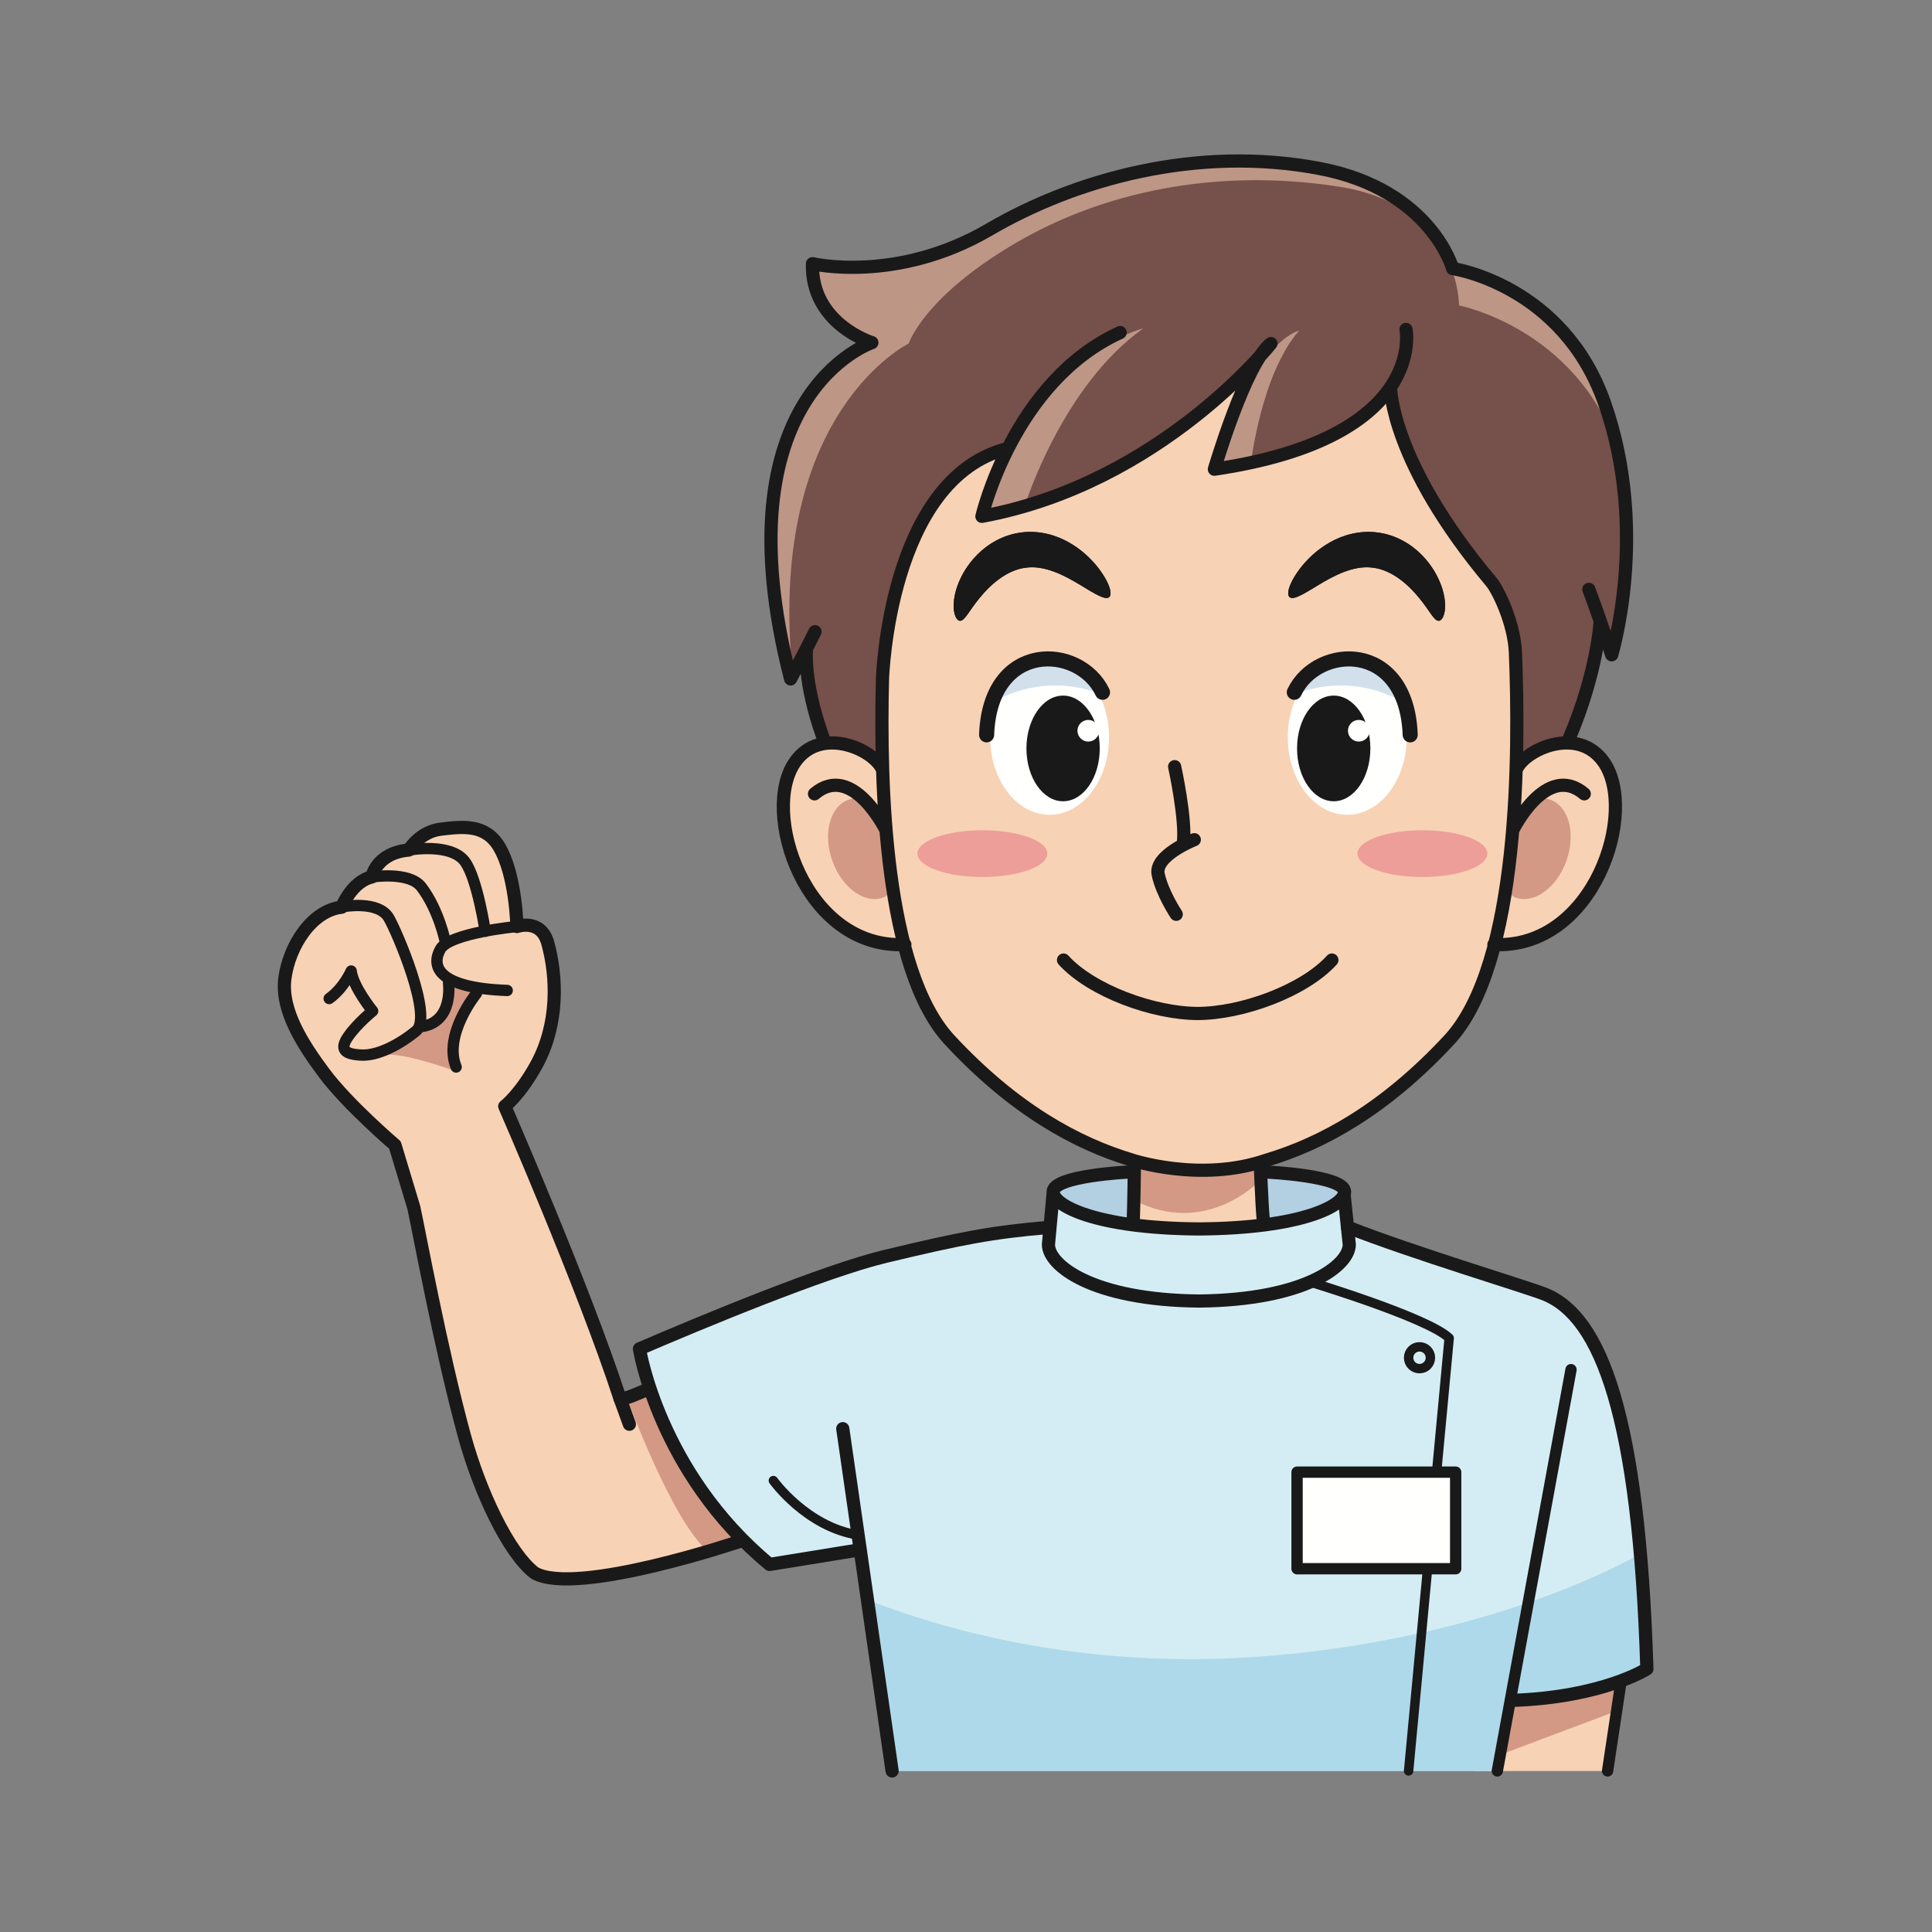 <svg:svg xmlns:svg="http://www.w3.org/2000/svg" height="1024.99" version="1.1" viewBox="-147.37 -78.029 1024.99 1024.99" width="1024.99" x="0" y="0">
  <svg:rect x="-147.37" y="-78.029" width="1024.99" height="1024.99" fill="#808080" stroke="none"/>
  <svg:g id="Layer_1">
    <svg:path d="M706.34,861.545 L634.67,861.545 L634.67,812.375 L715.92,812.375 L706.34,861.545" fill="#F8D2B5" />
    <svg:path d="M650.595,852.155 L655.5,824.04 L713,814.46 L709.74,829.925 L650.595,852.155" fill="#D39985" />
    <svg:path d="M245.92,739.455 C245.92,739.455 158.84,769.04 136.34,756.54 C122.27,745.82 106.99,712.82 99.045,683.83 C86.545,638.205 75.295,576.955 72.17,562.58 L62.17,529.455 C62.17,529.455 37.115,508.095 24.525,491.175 C13.61,476.5 1.505,458.17 3.775,440.98 C6.055,423.7 18.12,404.995 33.935,403.265 C33.935,403.265 39.17,389.685 49.9,387.235 C49.9,387.235 52.155,374.46 69.505,372.955 C69.505,372.955 75.265,363.17 86.605,361.845 C97.965,360.535 110.21,358.925 117.53,371.36 C126.395,386.405 126.87,413.52 126.87,413.52 C126.87,413.52 139.59,409.065 143.245,422.32 C148.13,439.97 149.195,465.225 137.12,487.1 C128.35,502.98 120.415,508.9 120.415,508.9 C120.415,508.9 162.17,604.455 181.545,663.83 C181.545,665.705 195.295,659.455 195.295,659.455 L245.92,739.455" fill="#F8D2B5" />
    <svg:path d="M185.49,664.22 C185.49,664.22 208.835,728.21 228.005,744.875 L247.17,739.04 L210.1,654.93 L185.49,664.22" fill="#D39985" />
    <svg:path d="M326.545,861.5 L646.75,861.5 L655.09,821.125 C655.49,821.31 726.75,804.875 726.34,804.045 C727.12,775.17 723.91,753.435 721.75,734.875 C712.17,652.375 692.08,614.305 672.01,608.505 C661.515,605.475 602.17,586.645 567.68,573.02 L563.825,551.095 C563.825,551.095 543.45,542.575 488.95,542.575 C434.44,542.575 411.34,551.095 411.34,551.095 L411.34,571.575 C411.34,571.575 362.17,577.58 338.42,584.455 C314.67,591.33 192.17,638.83 192.17,638.83 C192.17,638.83 204.67,682.58 217.17,702.58 C229.67,722.58 261.545,752.58 261.545,752.58 L309.67,746.33 L326.545,861.5" fill="#D4EDF4" />
    <svg:g>
      <svg:path d="M520.685,534.3 C520.685,534.3 523,562.03 522.745,571.115 L487.345,575.02 L453.9,571.815 C454.02,571.955 455.065,534.3 455.065,534.3" fill="#F8D2B5" />
      <svg:path d="M289.14,312.895 C278.515,283.1 280.515,266 280.515,266 L272.07,282.16 C233.32,131.12 315.195,103.745 315.195,103.745 C315.195,103.745 282.78,93.745 283.675,61.87 C283.675,61.87 328.32,72.495 377.485,43.745 C422.99,17.135 487.56,-1.07 552.905,11.4 C611.86,22.65 623.32,64.45 623.32,64.45 C623.32,64.45 681.87,72.855 703.945,135.905 C727.695,203.745 707.695,269.37 707.695,269.37 L701.595,251.345 C701.595,251.345 700.29,278.1 685.185,313.62 L678.735,331.745 L297.9,340.075 L289.14,312.895" fill="#76504A" />
      <svg:path d="M289.99,315.52 L297.9,340.075 L309.46,339.82 L290.195,315.7 C290.15,315.69 290.055,315.58 289.99,315.52 z M703.945,135.905 C681.87,72.855 623.32,64.45 623.32,64.45 C623.32,64.45 611.86,22.65 552.905,11.4 C487.56,-1.07 422.99,17.135 377.485,43.745 C328.32,72.495 283.675,61.87 283.675,61.87 C282.78,93.745 315.195,103.745 315.195,103.745 C315.195,103.745 233.32,131.12 272.07,282.16 L273.445,279.525 C273.095,277.96 272.815,276.45 272.695,275.075 C260.82,140.075 334.735,104.225 334.735,104.225 C334.735,104.225 342.535,79.525 391.7,50.775 C437.21,24.17 496.73,10.885 562.495,20.92 C627.21,30.79 626.685,84.01 626.685,84.01 C626.685,84.01 688.145,95.93 710.52,159.33 C708.84,151.615 706.7,143.775 703.945,135.905" fill="#BE9685" />
    </svg:g>
    <svg:path d="M332.695,423.085 C279.57,425.585 255.82,352.29 274.57,326.04 C288.095,307.105 315.415,319.28 320.515,329.66" fill="#F8D2B5" />
    <svg:path d="M319.335,359.205 C324.35,373.56 330.81,394.78 320.985,398.215 C311.17,401.64 299.15,392.79 294.13,378.435 C289.12,364.085 293.005,349.66 302.83,346.23 C312.655,342.8 314.32,344.86 319.335,359.205" fill="#D39985" />
    <svg:path d="M645.195,423.085 C698.32,425.585 722.07,352.29 703.32,326.04 C689.79,307.105 662.475,319.28 657.365,329.66" fill="#F8D2B5" />
    <svg:path d="M456.155,524.905 L519.64,524.905 L520.33,548.995 C520.33,548.995 492.11,578.255 454.64,558.87 L455.56,549.59 L456.155,524.905" fill="#D39985" />
    <svg:path d="M387.415,159.87 C323.945,175.62 320.82,282.16 320.82,282.16 C319.375,338.94 321.93,436.545 356.445,473.71 C390.725,510.625 423.945,528.71 453.32,537.46 C453.32,537.46 489.57,549.545 524.57,537.46 C553.945,528.71 587.16,510.625 621.445,473.71 C659.055,433.21 658.725,319.995 656.605,268.07 C655.98,252.69 647.525,235.105 643.84,230.72 C590.195,166.87 590.345,127.405 590.345,127.405 L582.795,136.48 C568.96,150.3 543.495,164.055 496.895,170.905 C496.895,170.905 513.565,114.245 526.895,104.245 C526.895,104.245 468.565,178.405 373.565,195.905 C373.565,195.905 376.555,183.05 384.31,166.26 L387.415,159.87" fill="#F8D2B5" />
    <svg:path d="M408.26,374.85 C408.26,381.7 392.84,387.25 373.82,387.25 C354.8,387.25 339.38,381.7 339.38,374.85 C339.38,368.005 354.8,362.455 373.82,362.455 C392.84,362.455 408.26,368.005 408.26,374.85" fill="#ED9E99" />
    <svg:path d="M641.71,374.85 C641.71,381.7 626.29,387.25 607.27,387.25 C588.245,387.25 572.825,381.7 572.825,374.85 C572.825,368.005 588.245,362.455 607.27,362.455 C626.29,362.455 641.71,368.005 641.71,374.85" fill="#ED9E99" />
    <svg:path d="M658.55,359.205 C653.54,373.56 647.085,394.78 656.895,398.215 C666.72,401.64 678.745,392.79 683.75,378.435 C688.77,364.085 684.875,349.66 675.06,346.23 C665.225,342.8 663.565,344.86 658.55,359.205" fill="#D39985" />
    <svg:path d="M459.18,96.2 C459.18,96.2 400.66,109.995 376.655,193.825 L396.48,189.83 C396.48,189.83 416.125,126.715 459.18,96.2" fill="#BE9685" />
    <svg:path d="M541.86,97.37 C541.86,97.37 516.715,102.595 499.985,169.245 L516.445,166.53 C516.445,166.53 522.07,119.87 541.86,97.37" fill="#BE9685" />
    <svg:path d="M441.005,313.1 C441.005,335.825 426.885,354.25 409.465,354.25 C392.045,354.25 377.91,335.825 377.91,313.1 C377.91,290.375 392.045,271.96 409.465,271.96 C426.885,271.96 441.005,290.375 441.005,313.1" fill="#FFFFFE" />
    <svg:path d="M412.555,285.64 C420.535,285.64 428.14,287.085 435.165,289.635 C428.855,280.445 419.715,274.625 409.52,274.625 C397.995,274.625 387.83,282.025 381.57,293.345 C390.7,288.475 401.265,285.64 412.555,285.64" fill="#D2E0EB" />
    <svg:path d="M535.84,313.1 C535.84,335.825 549.965,354.25 567.38,354.25 C584.8,354.25 598.935,335.825 598.935,313.1 C598.935,290.375 584.8,271.96 567.38,271.96 C549.965,271.96 535.84,290.375 535.84,313.1" fill="#FFFFFE" />
    <svg:path d="M563.875,285.64 C555.895,285.64 548.29,287.085 541.265,289.635 C547.575,280.445 556.715,274.625 566.91,274.625 C578.435,274.625 588.6,282.025 594.86,293.345 C585.73,288.475 575.165,285.64 563.875,285.64" fill="#D2E0EB" />
    <svg:path d="M484.08,802.195 C424.095,802.195 364.82,791.02 312.795,770.705 C312.545,771.39 326.545,861.5 326.545,861.5 L646.75,861.5 L655.5,824.045 C655.505,824.045 677.095,824.19 696.75,819.46 C712.315,815.71 726.935,806.91 726.75,806.545 C726.045,780.915 725.015,766.39 723.42,746.09 C658.43,781.72 565.035,802.195 484.08,802.195" fill="#AED9EA" />
    <svg:path d="M565.09,555.015 C565.325,550.15 536.565,544.795 520.98,545.84 L523.315,569.2 C523.315,569.2 564.62,564.68 565.09,555.015" fill="#B3CFE2" />
    <svg:path d="M410.53,553.655 C410.295,548.79 439.055,543.435 454.64,544.48 L452.305,567.84 C452.305,567.84 410.99,563.315 410.53,553.655" fill="#B3CFE2" />
    <svg:path d="M437.55,289.255 C425.43,263.69 377.875,261.44 376.06,311.84 M539.295,289.255 C551.415,263.69 598.97,261.44 600.785,311.84" fill-opacity="0" stroke="#1A1919" stroke-linecap="round" stroke-linejoin="round" stroke-width="8" />
    <svg:g>
      <svg:path d="M598.565,96.745 C598.565,96.745 610.23,154.24 496.895,170.905 C496.895,170.905 513.565,114.245 526.895,104.245 C526.895,104.245 468.565,178.405 373.565,195.905 C373.565,195.905 390.23,124.24 446.895,98.405 M486.235,367.455 C486.235,367.455 464.985,375.79 467.07,385.79 C469.155,395.79 476.655,407.04 476.655,407.04 M475.82,328.705 C475.82,328.705 482.065,357.04 480.405,369.54 M332.695,423.085 C279.57,425.585 255.82,352.29 274.57,326.04 C288.095,307.105 315.415,319.28 320.515,329.66 M322.715,362.455 C322.715,362.455 304.92,326.05 284.755,343.12 M645.195,423.085 C698.32,425.585 722.07,352.29 703.32,326.04 C689.79,307.105 662.475,319.28 657.365,329.66 M655.17,362.455 C655.17,362.455 672.965,326.05 693.13,343.12 M590.345,127.405 C590.345,127.405 590.195,166.87 643.84,230.72 C647.525,235.105 655.98,252.69 656.605,268.07 C658.725,319.995 659.055,433.21 621.445,473.71 C587.16,510.625 553.945,528.71 524.57,537.46 C489.57,549.545 453.32,537.46 453.32,537.46 C423.945,528.71 390.725,510.625 356.445,473.71 C321.93,436.545 319.375,338.94 320.82,282.16 C320.82,282.16 323.945,175.62 387.415,159.87 M285.02,257.1 C278.115,270.93 272.07,282.16 272.07,282.16 C233.32,131.12 315.195,103.745 315.195,103.745 C315.195,103.745 282.78,93.745 283.675,61.87 C283.675,61.87 328.32,72.495 377.485,43.745 C422.99,17.135 487.56,-1.07 552.905,11.4 C611.86,22.65 623.32,64.45 623.32,64.45 C623.32,64.45 681.87,72.855 703.945,135.905 C727.695,203.745 707.695,269.37 707.695,269.37 C707.695,269.37 702.285,252.615 695.56,234.64 M280.515,266 C280.515,266 278.515,283.1 289.14,312.895 M701.595,251.345 C701.595,251.345 700.29,278.1 685.185,313.62 M454.495,538.41 C454.495,538.41 454.195,561.29 453.9,568.345 M521.215,538.545 C521.215,538.545 522.065,560.94 522.745,568.14 M567.47,572.94 C601.965,586.575 661.83,604.47 672.01,608.505 C702.065,620.425 722.17,673.115 726.355,807.38 C726.355,807.38 703.005,822.38 655.505,824.045" fill-opacity="0" stroke="#1A1919" stroke-linecap="round" stroke-linejoin="round" stroke-width="7" />
      <svg:path d="M686.105,648.615 L647.01,861.5" fill-opacity="0" stroke="#1A1919" stroke-linecap="round" stroke-linejoin="round" stroke-width="6" />
    </svg:g>
    <svg:path d="M524.485,543.77 C524.485,543.77 565.99,545.645 565.99,554.305 C565.99,561.555 543.44,573.615 488.665,573.96 C433.9,573.615 411.34,561.555 411.34,554.305 C411.34,545.645 451.51,543.77 451.51,543.77 M411.34,555.3 L408.86,582.225 C408.86,593.28 432.15,611.67 488.665,612.21 C545.19,611.67 568.47,593.28 568.47,582.225 L565.9,557.53" fill-opacity="0" stroke="#1A1919" stroke-linecap="round" stroke-linejoin="round" stroke-width="7" />
    <svg:path d="M436.085,319.045 C436.085,334.525 427.375,347.07 416.64,347.07 C405.895,347.07 397.19,334.525 397.19,319.045 C397.19,303.56 405.895,291.01 416.64,291.01 C427.375,291.01 436.085,303.56 436.085,319.045" fill="#1A1919" />
    <svg:path d="M435.745,309.66 C435.745,312.83 433.175,315.4 430.005,315.4 C426.83,315.4 424.25,312.83 424.25,309.66 C424.25,306.485 426.83,303.91 430.005,303.91 C433.175,303.91 435.745,306.485 435.745,309.66" fill="#FFFFFE" />
    <svg:path d="M540.76,319.045 C540.76,334.525 549.47,347.07 560.21,347.07 C570.95,347.07 579.655,334.525 579.655,319.045 C579.655,303.56 570.95,291.01 560.21,291.01 C549.47,291.01 540.76,303.56 540.76,319.045" fill="#1A1919" />
    <svg:path d="M567.765,309.66 C567.765,312.83 570.335,315.4 573.51,315.4 C576.68,315.4 579.26,312.83 579.26,309.66 C579.26,306.485 576.68,303.91 573.51,303.91 C570.335,303.91 567.765,306.485 567.765,309.66" fill="#FFFFFE" />
    <svg:path d="M441.085,238.78 C439.025,240.515 433.575,237.085 425.715,232.3 C417.95,227.605 407.115,221.665 396.82,223.16 C386.45,224.385 377.545,232.735 372.245,239.335 C366.72,246.03 364.645,251.11 362.07,251.345 C360.8,251.415 359.385,249.76 358.825,246.46 C358.26,243.2 358.6,238.475 360.45,233.14 C362.305,227.82 365.61,221.78 371.105,216.235 C376.515,210.76 384.62,205.71 394.385,204.48 C404.155,203.17 413.275,206.005 419.815,209.79 C426.485,213.6 431.19,218.225 434.575,222.35 C441.27,230.725 443,237.205 441.085,238.78" fill="#1A1919" />
    <svg:path d="M536.8,238.78 C534.885,237.205 536.615,230.725 543.315,222.35 C546.695,218.225 551.4,213.6 558.07,209.79 C564.61,206.005 573.735,203.17 583.5,204.48 C593.265,205.71 601.37,210.76 606.78,216.235 C612.28,221.78 615.58,227.82 617.435,233.14 C619.285,238.475 619.62,243.2 619.06,246.46 C618.5,249.76 617.085,251.415 615.815,251.345 C613.24,251.11 611.165,246.03 605.64,239.335 C600.34,232.735 591.435,224.385 581.065,223.16 C570.77,221.665 559.935,227.605 552.17,232.3 C544.31,237.085 538.86,240.515 536.8,238.78" fill="#1A1919" />
    <svg:path d="M441.085,238.78 C439.025,240.515 433.575,237.085 425.715,232.3 C417.95,227.605 407.115,221.665 396.82,223.16 C386.45,224.385 377.545,232.735 372.245,239.335 C366.72,246.03 364.645,251.11 362.07,251.345 C360.8,251.415 359.385,249.76 358.825,246.46 C358.26,243.2 358.6,238.475 360.45,233.14 C362.305,227.82 365.61,221.78 371.105,216.235 C376.515,210.76 384.62,205.71 394.385,204.48 C404.155,203.17 413.275,206.005 419.815,209.79 C426.485,213.6 431.19,218.225 434.575,222.35 C441.27,230.725 443,237.205 441.085,238.78" fill="#1A1919" />
    <svg:path d="M536.8,238.78 C534.885,237.205 536.615,230.725 543.315,222.35 C546.695,218.225 551.4,213.6 558.07,209.79 C564.61,206.005 573.735,203.17 583.5,204.48 C593.265,205.71 601.37,210.76 606.78,216.235 C612.28,221.78 615.58,227.82 617.435,233.14 C619.285,238.475 619.62,243.2 619.06,246.46 C618.5,249.76 617.085,251.415 615.815,251.345 C613.24,251.11 611.165,246.03 605.64,239.335 C600.34,232.735 591.435,224.385 581.065,223.16 C570.77,221.665 559.935,227.605 552.17,232.3 C544.31,237.085 538.86,240.515 536.8,238.78" fill="#1A1919" />
    <svg:path d="M547.65,602.11 C547.65,602.11 610.305,621.035 621.465,631.87 L599.945,861.5 M611.515,642.295 C611.515,645.49 608.93,648.08 605.725,648.08 C602.53,648.08 599.945,645.49 599.945,642.295 C599.945,639.1 602.53,636.505 605.725,636.505 C608.93,636.505 611.515,639.1 611.515,642.295 z" fill-opacity="0" stroke="#1A1919" stroke-linecap="round" stroke-linejoin="round" stroke-width="5" />
    <svg:path d="M540.76,702.99 L624.915,702.99 L624.915,754.24 L540.76,754.24 z" fill="#FFFFFE" />
    <svg:g>
      <svg:path d="M540.76,702.99 L624.915,702.99 L624.915,754.24 L540.76,754.24 z" fill-opacity="0" stroke="#1A1919" stroke-linecap="round" stroke-linejoin="round" stroke-width="6" />
      <svg:path d="M299.75,679.93 L325.92,861.5" fill-opacity="0" stroke="#1A1919" stroke-linecap="round" stroke-linejoin="round" stroke-width="7" />
    </svg:g>
    <svg:path d="M54.925,481.6 C69.17,478.47 83.14,461.51 86.795,457.7 C90.45,453.9 92.205,444.465 92.205,444.465 L105.425,447.49 C105.425,447.49 100.745,457.47 97.46,461.74 C94.17,465.995 94.225,490.255 94.225,490.255 C94.225,490.255 66.57,479.865 54.925,481.6" fill="#D39985" />
    <svg:g>
      <svg:path d="M195.295,659.455 C195.295,659.455 181.545,665.705 181.545,663.83 C162.17,604.455 120.415,508.9 120.415,508.9 C120.415,508.9 128.35,502.98 137.12,487.1 C149.195,465.225 148.13,439.97 143.245,422.32 C139.59,409.065 126.87,413.52 126.87,413.52 C126.87,413.52 126.395,386.405 117.53,371.36 C110.21,358.925 97.965,360.535 86.605,361.845 C75.265,363.17 69.505,372.955 69.505,372.955 C52.155,374.46 49.9,387.235 49.9,387.235 C39.17,389.685 33.935,403.265 33.935,403.265 C18.12,404.995 6.055,423.7 3.775,440.98 C1.505,458.17 13.61,476.5 24.525,491.175 C37.115,508.095 62.17,529.455 62.17,529.455 L72.17,562.58 C75.295,576.955 86.545,638.205 99.045,683.83 C106.99,712.82 122.27,745.82 136.34,756.54 C158.84,769.04 245.92,739.455 245.92,739.455" fill-opacity="0" stroke="#1A1919" stroke-linecap="round" stroke-linejoin="round" stroke-width="7" />
      <svg:path d="M34.935,402.965 C34.935,402.965 53.405,399.58 58.89,408.915 C63.28,416.41 82.495,461.415 73.42,468.89 C64.35,476.35 52.94,482.165 44.31,481.72 C35.655,481.305 32.475,478.9 37.33,471.91 C42.18,464.905 50.34,458.36 50.34,458.36 C50.34,458.36 39.885,445.48 38.94,437.125 C38.94,437.125 35.03,446.205 27.26,451.735 M49.9,387.235 C49.9,387.235 69.795,384.115 76.2,392.55 C85.665,405.025 88.97,422.025 88.97,422.025 M69.505,372.955 C69.505,372.955 91.885,368.88 99.325,379.125 C105.87,388.135 110.065,416.1 110.065,416.1 M126.87,413.52 C126.87,413.52 91.06,416.935 86.255,425.54 C81.45,434.135 83.975,446.075 121.725,447.445 M90.585,443.39 C90.585,443.39 93.485,463.955 76.51,466.585 M105.4,449.025 C105.4,449.025 87.615,470.89 94.635,488.065" fill-opacity="0" stroke="#1A1919" stroke-linecap="round" stroke-linejoin="round" stroke-width="6" />
    </svg:g>
    <svg:path d="M408.42,573.205 C379.045,575.705 362.795,578.83 322.425,588.5 C289.865,596.305 224.43,623.585 191.885,637.57 C191.885,637.57 202.17,703.205 260.92,751.955 L307.17,744.455" fill-opacity="0" stroke="#1A1919" stroke-linecap="round" stroke-linejoin="round" stroke-width="7" />
    <svg:path d="M262.925,707.465 C262.925,707.465 280.425,731.995 307.795,736.33" fill-opacity="0" stroke="#1A1919" stroke-linecap="round" stroke-linejoin="round" stroke-width="5" />
    <svg:g>
      <svg:path d="M181.545,663.83 L186.545,677.58 M416.86,431.31 C431.695,447.655 464.625,459.66 488.285,459.66 L487.82,459.66 C511.47,459.66 544.395,447.655 559.24,431.31" fill-opacity="0" stroke="#1A1919" stroke-linecap="round" stroke-linejoin="round" stroke-width="7" />
      <svg:path d="M712.59,814.46 L705.505,861.5" fill-opacity="0" stroke="#1A1919" stroke-linecap="round" stroke-linejoin="round" stroke-width="6" />
    </svg:g>
  </svg:g>
</svg:svg>